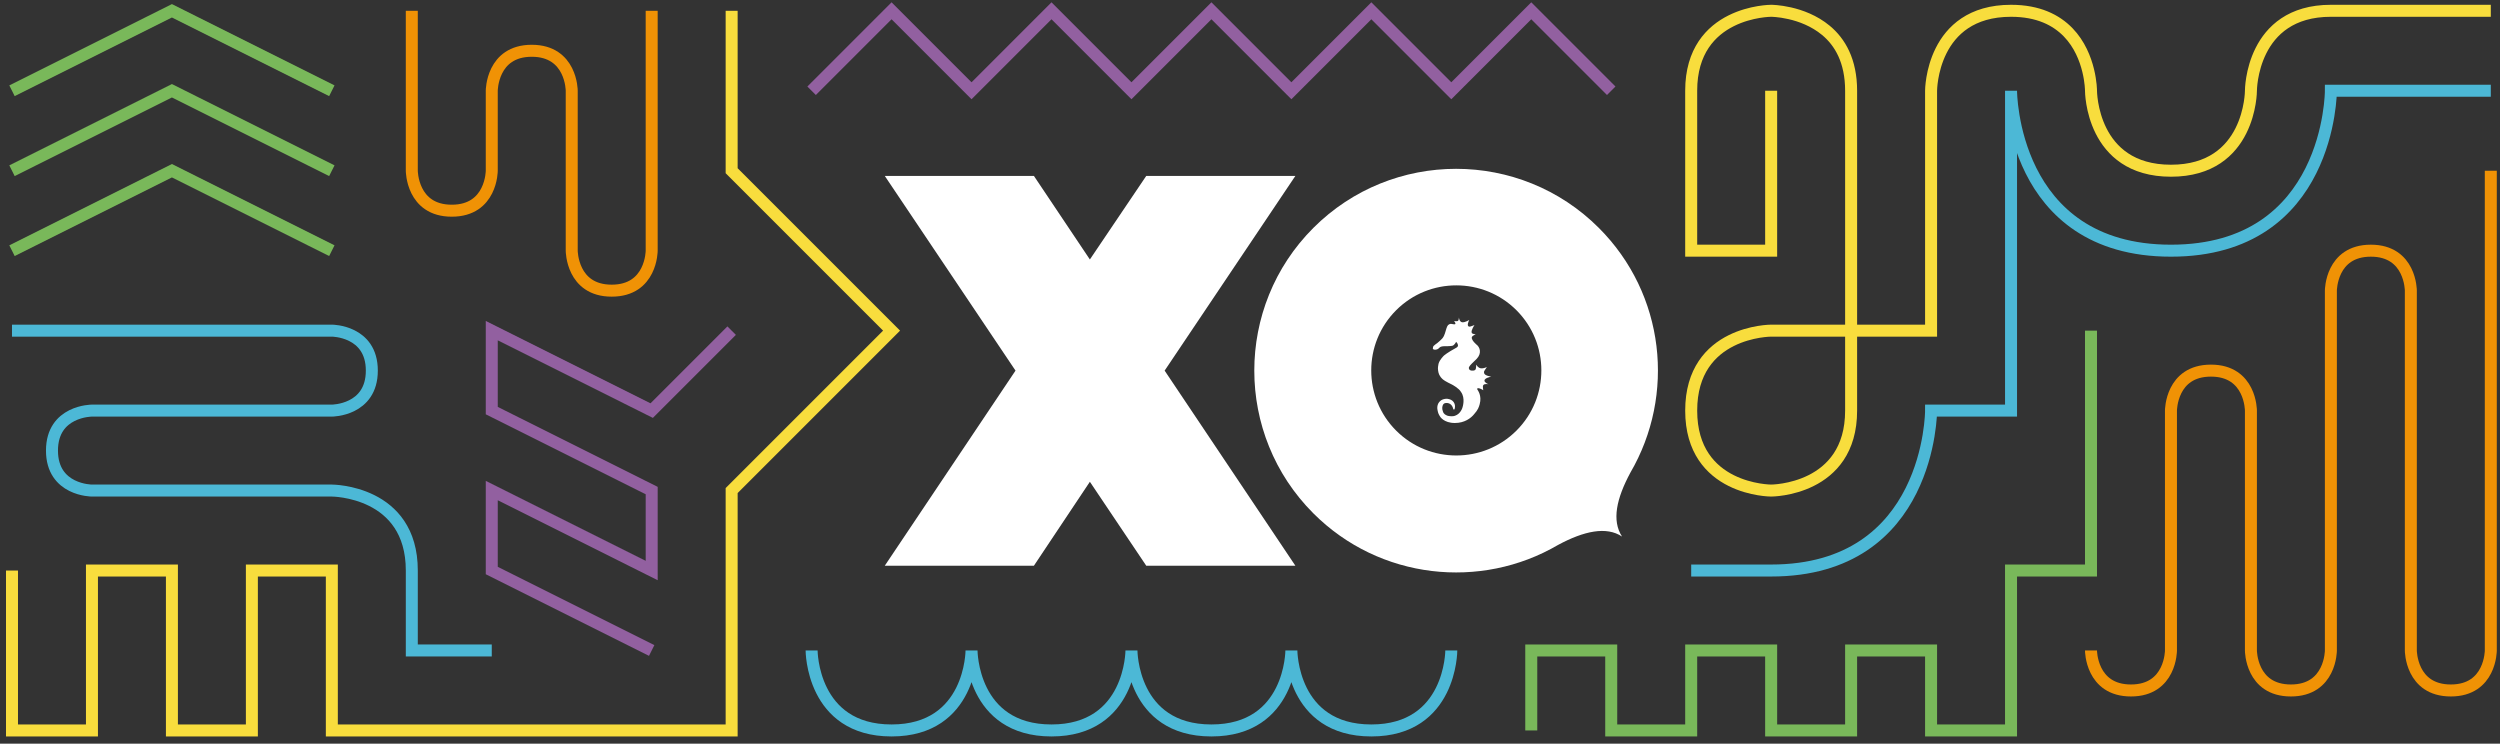 <?xml version="1.0" encoding="utf-8"?>
<!-- Generator: Adobe Illustrator 17.1.0, SVG Export Plug-In . SVG Version: 6.00 Build 0)  -->
<!DOCTYPE svg PUBLIC "-//W3C//DTD SVG 1.1//EN" "http://www.w3.org/Graphics/SVG/1.1/DTD/svg11.dtd">
<svg version="1.1" id="Layer_1" xmlns="http://www.w3.org/2000/svg" xmlns:xlink="http://www.w3.org/1999/xlink" x="0px" y="0px"
	 viewBox="0 0 625.3 186" enable-background="new 0 0 625.3 186" xml:space="preserve">
<rect x="0" y="0" width="625.3" height="186" fill="#333333" stroke="none"/>
<g>
	<path fill="#FFFFFF" d="M349.2,77.6c8.3-8.3,21.8-8.3,30.1,0c8.3,8.3,8.3,21.8,0,30.1c-8.3,8.3-21.8,8.3-30.1,0
		C340.9,99.4,340.9,85.9,349.2,77.6 M328.5,128.4c16.6,16.6,41.9,19.2,61.2,7.9c0,0,0,0,0,0c6.5-3.5,12.1-4.7,16-2.1
		c-2.6-4-1.4-9.5,2.1-16h0c11.3-19.4,8.7-44.6-7.9-61.2c-19.7-19.7-51.7-19.7-71.4,0C308.8,76.7,308.8,108.7,328.5,128.4"/>
	<path fill="#FFFFFF" d="M358.6,87.4c0.2,0.1,0.5,0.1,0.8,0c0.3-0.1,0.5-0.3,0.7-0.5c0.2-0.2,0.7-0.3,1.1-0.3c0.3,0,1.4,0,2-0.1
		c0.6-0.1,1-1,1-1s0.4,0.4,0.4,0.6c0.1,0.2,0.2,0.6-0.4,0.9c-2.2,1.2-3,1.9-3,1.9s-1.1,1-1.4,2.1c-0.1,0.5-0.2,1-0.1,1.7
		c0.1,0.7,0.3,1.4,1.2,2.2c0.4,0.4,2.3,1.3,2.3,1.3s1.7,0.9,2.2,1.8c1.2,1.6,0.4,3.9,0.4,3.9s-0.4,1.6-1.9,2.1
		c-0.5,0.2-1.4,0.1-1.8,0c-0.5-0.2-1-0.4-1.2-1.1c-0.3-0.7-0.1-1.3-0.1-1.3s0.1-0.8,0.9-0.8c1.6-0.1,1.8,1.6,1.8,1.6h0.3
		c0,0,0.2-0.5,0.1-1.1c-0.1-0.5-0.5-1.3-1.6-1.5c-0.3-0.1-0.8-0.1-1.4,0.1c-0.6,0.2-1,0.7-1.2,1.1c-0.2,0.5-0.3,1-0.1,1.8
		c0.1,0.7,0.6,1.4,0.6,1.4s0.9,1.6,3.7,1.6c2.4,0,4-1.2,4.8-2.2c1-1.1,1.2-1.8,1.4-2.5c0.6-2.2-0.5-3.5-0.6-3.7
		c-0.1-0.3,0.1-0.3,0.3-0.3c0.4,0,1.2,0.5,1.2,0.5s-0.1-0.4-0.1-0.9c0-0.7,0.8-0.7,1.4-0.6c0,0-0.6-0.2-0.9-0.6
		c-0.6-0.9,1.6-1.3,1.6-1.3s-1.7-0.2-1.8-0.9c-0.1-0.4,0.1-0.6,0.3-0.9c0.2-0.3,0.4-0.6,0.4-0.6s-1.2,0.6-1.9,0.2
		c-0.4-0.2-0.8-0.8-0.8-0.8s0.1,0.9-0.2,1.3c-0.2,0.2-0.6,0.2-0.6,0.2s-0.6,0.1-0.9-0.3c-0.1-0.2-0.2-0.4,0-0.7
		c0.3-0.5,0.8-0.9,1.8-1.9c1.4-1.4,0.9-3-0.1-3.7c-0.9-0.8-1-1.3-1-1.3s-0.2-0.3,0-0.6c0.1-0.2,0.9-0.6,0.9-0.6s-0.9,0-1-0.4
		c-0.2-0.6,0.7-1.9,0.7-1.9s-1,0.4-1.2,0.4c-1,0-0.1-1.7-0.1-1.7s-1,0.7-1.8,0.6c-0.7-0.1-0.8-1.2-0.8-1.2s0,0.8-0.3,0.9
		c-0.2,0.1-0.9,0-0.9,0s0.6,0.7,0.2,0.8c-0.1,0.1-0.7-0.1-1-0.1c-0.1,0-0.3,0-0.7,0.3c-0.3,0.3-0.5,1.1-0.8,2.1
		c-0.3,1-0.8,1.4-0.8,1.4s-0.8,0.8-1.1,1c-0.3,0.2-0.7,0.5-0.9,0.7c-0.2,0.2-0.2,0.5-0.2,0.7C358.3,87.3,358.4,87.3,358.6,87.4"/>
	<polygon fill="#FFFFFF" points="258.6,141.5 272.6,120.5 286.7,141.5 324,141.5 291.3,92.7 324,44 286.7,44 272.6,64.9 258.6,44 
		221.3,44 254,92.7 221.3,141.5 258.6,141.5 	"/>
</g>
<path fill="none" stroke="#F8DD3D" stroke-width="3" d="M623,2.7h-40c-20,0-20,20-20,20s0,20-20,20s-20-20-20-20s0-8.7-5.7-14.6
	c-3-3.1-7.5-5.4-14.3-5.4c-20,0-20,20-20,20v60h-40c0,0-20,0-20,20s20,20,20,20s20,0,20-20s0-20,0-40s0-20,0-40
	c0-7.5-2.8-12.2-6.3-15.1C450.8,2.7,443,2.7,443,2.7s-20,0-20,20s0,40,0,40h20v-40"/>
<polyline fill="none" stroke="#9260A0" stroke-width="3" points="403,22.7 383,2.7 363,22.7 343,2.7 323,22.7 303,2.7 283,22.7 
	263,2.7 243,22.7 223,2.7 203,22.7 "/>
<path fill="none" stroke="#F8DD3D" stroke-width="3" d="M183,2.7v40l40,40l-40,40v60H83v-40H63v40c0,0-16.3,0-20,0v-40H23l0,40
	c0,0-20,0-20,0l0-40"/>
<polyline fill="none" stroke="#79B85A" stroke-width="3" points="3,62.7 43,42.7 83,62.7 "/>
<polyline fill="none" stroke="#79B85A" stroke-width="3" points="3,42.7 43,22.7 83,42.7 "/>
<polyline fill="none" stroke="#79B85A" stroke-width="3" points="3,22.7 43,2.7 83,22.7 "/>
<polyline fill="none" stroke="#9260A0" stroke-width="3" points="163,162.7 123,142.7 123,122.7 163,142.7 163,122.7 123,102.7 
	123,82.7 163,102.7 183,82.7 "/>
<path fill="none" stroke="#4CB8D6" stroke-width="3" d="M623,22.7h-40c0,0,0,40-40,40s-40-40-40-40v40v40h-20c0,0,0,40-40,40h-20"/>
<path fill="none" stroke="#4CB8D6" stroke-width="3" d="M203,162.7c0,0,0,20,20,20s20-20,20-20s0,20,20,20s20-20,20-20s0,20,20,20
	s20-20,20-20s0,20,20,20s20-20,20-20"/>
<path fill="none" stroke="#F09205" stroke-width="3" d="M523,162.7c0,0,0,10,10,10s10-10,10-10v-60c0,0,0-10,10-10s10,10,10,10v60
	c0,0,0,10,10,10s10-10,10-10v-90c0,0,0-10,10-10s10,10,10,10v90c0,0,0,10,10,10s10-10,10-10v-120"/>
<path fill="none" stroke="#4CB8D6" stroke-width="3" d="M3,82.7h80c0,0,10,0,10,10s-10,10-10,10H23c0,0-10,0-10,10s10,10,10,10h60
	c0,0,20,0,20,20s0,20,0,20h20"/>
<path fill="none" stroke="#F09205" stroke-width="3" d="M103,2.7v40c0,0,0,10,10,10s10-10,10-10v-20c0,0,0-10,10-10s10,10,10,10v40
	c0,0,0,10,10,10s10-10,10-10v-60"/>
<polyline fill="none" stroke="#79B85A" stroke-width="3" points="383,182.7 383,162.7 403,162.7 403,182.7 423,182.7 423,162.7 
	443,162.7 443,182.7 463,182.7 463,162.7 483,162.7 483,182.7 503,182.7 503,142.7 523,142.7 523,82.7 "/>
</svg>
